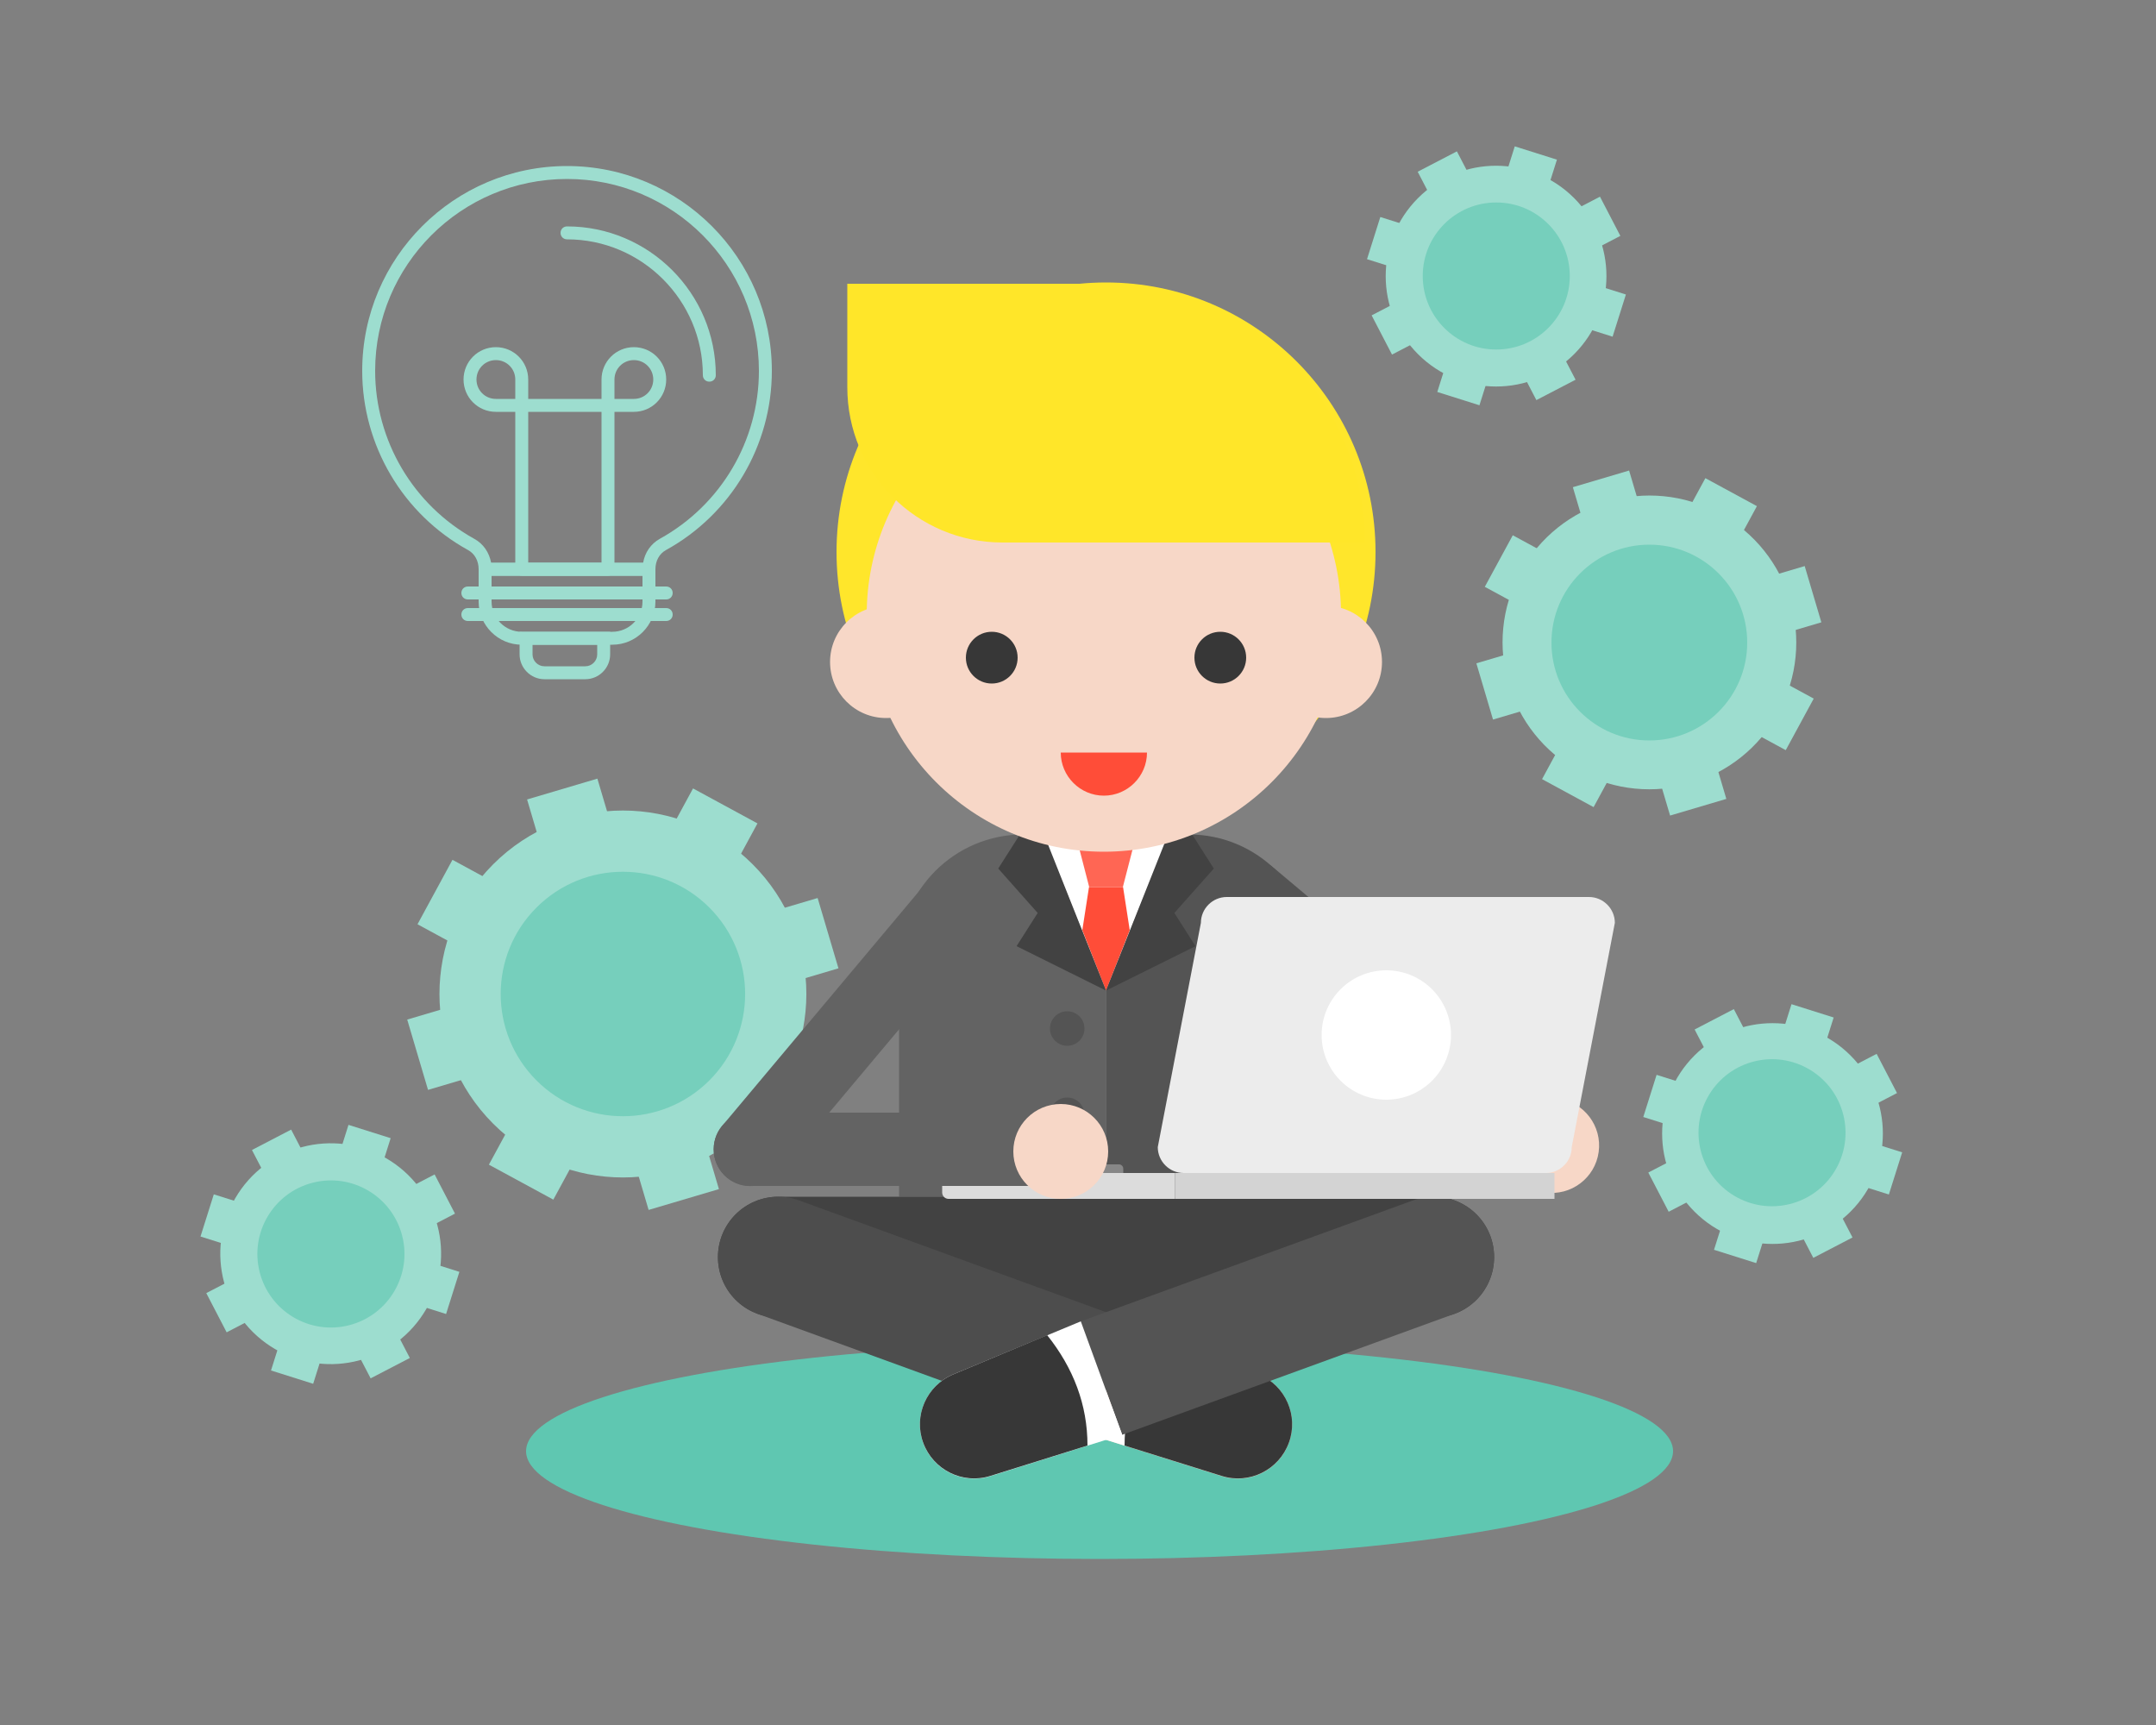 <?xml version="1.0" encoding="utf-8"?>
<!-- Generator: Adobe Illustrator 24.0.1, SVG Export Plug-In . SVG Version: 6.00 Build 0)  -->
<svg version="1.1" id="_x31_6" xmlns="http://www.w3.org/2000/svg" xmlns:xlink="http://www.w3.org/1999/xlink" x="0px" y="0px"
	 viewBox="0 0 1000 800" style="enable-background:new 0 0 1000 800;" xml:space="preserve">
<rect x="0" y="0" width="1000" height="800" fill="#808080" stroke="none"/>
<style type="text/css">
	.Graphic_x0020_Style_x0020_263{fill:#5FC7B1;}
	.st0{fill:#9DDDCF;}
	.st1{fill:#76CFBC;}
	.st2{fill:#545454;}
	.st3{fill:#636363;}
	.st4{fill:#FFFFFF;}
	.st5{fill:#FF6654;}
	.st6{fill:#FF4D38;}
	.st7{fill:#F7D7C7;}
	.st8{fill:#FFE62B;}
	.st9{fill:#424242;}
	.st10{fill:#373737;}
	.st11{fill:#FFE629;}
	.st12{fill:#4D4D4D;}
	.st13{fill:#ECECEC;}
	.st14{fill:#D3D3D3;}
	.st15{fill:#DCDCDC;}
	.st16{fill:#878787;}
</style>
<g>
	
		<rect x="683.8" y="68.3" transform="matrix(0.954 0.301 -0.301 0.954 70.794 -203.11)" class="st0" width="20.5" height="119.4"/>
	
		<rect x="683.8" y="68.3" transform="matrix(0.461 0.887 -0.887 0.461 487.454 -546.803)" class="st0" width="20.5" height="119.4"/>
	
		<rect x="683.8" y="68.3" transform="matrix(-0.301 0.954 -0.954 -0.301 1025.11 -495.206)" class="st0" width="20.5" height="119.4"/>
	
		<rect x="683.8" y="68.3" transform="matrix(-0.887 0.461 -0.461 -0.887 1368.803 -78.546)" class="st0" width="20.5" height="119.4"/>
	<ellipse transform="matrix(0.707 -0.707 0.707 0.707 112.758 528.222)" class="st0" cx="694" cy="128" rx="51.2" ry="51.2"/>
	<circle class="st1" cx="694" cy="128" r="34.1"/>
</g>
<g>
	
		<rect x="751.4" y="218.6" transform="matrix(0.959 -0.284 0.284 0.959 -53.147 229.702)" class="st0" width="27.2" height="158.8"/>
	
		<rect x="751.4" y="218.6" transform="matrix(0.879 0.477 -0.477 0.879 234.777 -328.811)" class="st0" width="27.2" height="158.8"/>
	
		<rect x="751.4" y="218.6" transform="matrix(0.284 0.959 -0.959 0.284 833.298 -520.147)" class="st0" width="27.2" height="158.8"/>
	
		<rect x="751.4" y="218.6" transform="matrix(-0.477 0.879 -0.879 -0.477 1391.811 -232.223)" class="st0" width="27.2" height="158.8"/>
	<ellipse transform="matrix(0.477 -0.879 0.879 0.477 138.189 828.223)" class="st0" cx="765" cy="298" rx="68.1" ry="68.1"/>
	<circle class="st1" cx="765" cy="298" r="45.4"/>
</g>
<g>
	
		<rect x="143" y="521.8" transform="matrix(0.954 0.301 -0.301 0.954 182.277 -19.162)" class="st0" width="20.5" height="119.4"/>
	
		<rect x="143" y="521.8" transform="matrix(0.461 0.887 -0.887 0.461 598.498 177.269)" class="st0" width="20.5" height="119.4"/>
	
		<rect x="143" y="521.8" transform="matrix(-0.301 0.954 -0.954 -0.301 753.913 610.478)" class="st0" width="20.5" height="119.4"/>
	
		<rect x="143" y="521.8" transform="matrix(-0.887 0.461 -0.461 -0.887 557.48 1026.7)" class="st0" width="20.5" height="119.4"/>
	
		<ellipse transform="matrix(0.502 -0.865 0.865 0.502 -426.565 422.123)" class="st0" cx="153.3" cy="581.5" rx="51.2" ry="51.2"/>
	
		<ellipse transform="matrix(0.969 -0.248 0.248 0.969 -139.27 56.095)" class="st1" cx="153.3" cy="581.5" rx="34.1" ry="34.1"/>
</g>
<g>
	
		<rect x="812" y="466" transform="matrix(0.954 0.301 -0.301 0.954 196.556 -223.267)" class="st0" width="20.5" height="119.4"/>
	
		<rect x="812" y="466" transform="matrix(0.461 0.887 -0.887 0.461 909.436 -446.327)" class="st0" width="20.5" height="119.4"/>
	
		<rect x="812" y="466" transform="matrix(-0.301 0.954 -0.954 -0.301 1571.248 -99.968)" class="st0" width="20.5" height="119.4"/>
	
		<rect x="812" y="466" transform="matrix(-0.887 0.461 -0.461 -0.887 1794.304 612.911)" class="st0" width="20.5" height="119.4"/>
	
		<ellipse transform="matrix(0.707 -0.707 0.707 0.707 -130.912 735.402)" class="st0" cx="822.3" cy="525.7" rx="51.2" ry="51.2"/>
	
		<ellipse transform="matrix(0.515 -0.857 0.857 0.515 -52.105 959.298)" class="st1" cx="822.3" cy="525.7" rx="34.1" ry="34.1"/>
</g>
<g>
	
		<rect x="272" y="361.7" transform="matrix(0.959 -0.284 0.284 0.959 -119.099 101.143)" class="st0" width="34" height="198.5"/>
	<rect x="272" y="361.7" transform="matrix(0.879 0.477 -0.477 0.879 254.887 -82.027)" class="st0" width="34" height="198.5"/>
	
		<rect x="272" y="361.7" transform="matrix(0.284 0.959 -0.959 0.284 648.857 52.901)" class="st0" width="34" height="198.5"/>
	
		<rect x="272" y="361.7" transform="matrix(-0.477 0.879 -0.879 -0.477 832.027 426.887)" class="st0" width="34" height="198.5"/>
	
		<ellipse transform="matrix(0.707 -0.707 0.707 0.707 -241.33 339.378)" class="st0" cx="289" cy="461" rx="85.1" ry="85.1"/>
	
		<ellipse transform="matrix(0.707 -0.707 0.707 0.707 -241.33 339.378)" class="st1" cx="289" cy="461" rx="56.7" ry="56.7"/>
</g>
<g>
	<g>
		<path class="st0" d="M304,267h-82v-3c0-3.9-1.8-7.2-4.9-8.9C186.8,238.4,168,206.5,168,172c0-52.4,42.6-95,95-95s95,42.6,95,95
			c0,34.5-18.8,66.4-49.1,83.1c-3.1,1.7-4.9,5-4.9,8.9V267z M227.8,261h70.5c0.8-4.8,3.6-8.8,7.7-11.1c28.4-15.7,46-45.5,46-77.9
			c0-49.1-39.9-89-89-89s-89,39.9-89,89c0,32.3,17.6,62.2,46,77.9C224.2,252.2,226.9,256.2,227.8,261z"/>
	</g>
	<g>
		<path class="st0" d="M271.5,315h-19c-6.3,0-11.5-5.2-11.5-11.5V293h42v10.5C283,309.8,277.8,315,271.5,315z M247,299v4.5
			c0,3,2.5,5.5,5.5,5.5h19c3,0,5.5-2.5,5.5-5.5V299H247z"/>
	</g>
	<g>
		<path class="st0" d="M284,299h-42c-11,0-20-9-20-20v-18h82v18C304,290,295,299,284,299z M228,267v12c0,7.7,6.3,14,14,14h42
			c7.7,0,14-6.3,14-14v-12H228z"/>
	</g>
	<g>
		<g>
			<path class="st0" d="M294,191h-12c-1.7,0-3-1.3-3-3v-12c0-8.3,6.7-15,15-15s15,6.7,15,15S302.3,191,294,191z M285,185h9
				c5,0,9-4,9-9s-4-9-9-9s-9,4-9,9V185z"/>
		</g>
		<g>
			<path class="st0" d="M242,191h-12c-8.3,0-15-6.7-15-15s6.7-15,15-15s15,6.7,15,15v12C245,189.7,243.7,191,242,191z M230,167
				c-5,0-9,4-9,9s4,9,9,9h9v-9C239,171,235,167,230,167z"/>
		</g>
		<g>
			<path class="st0" d="M282,267h-40c-1.7,0-3-1.3-3-3v-76c0-1.7,1.3-3,3-3h40c1.7,0,3,1.3,3,3v76C285,265.7,283.7,267,282,267z
				 M245,261h34v-70h-34V261z"/>
		</g>
	</g>
	<g>
		<path class="st0" d="M309,278h-92c-1.7,0-3-1.3-3-3s1.3-3,3-3h92c1.7,0,3,1.3,3,3S310.7,278,309,278z"/>
	</g>
	<g>
		<path class="st0" d="M309,288h-92c-1.7,0-3-1.3-3-3s1.3-3,3-3h92c1.7,0,3,1.3,3,3S310.7,288,309,288z"/>
	</g>
	<g>
		<path class="st0" d="M329,177c-1.7,0-3-1.3-3-3c0-34.7-28.3-63-63-63c-1.7,0-3-1.3-3-3s1.3-3,3-3c38,0,69,31,69,69
			C332,175.7,330.7,177,329,177z"/>
	</g>
</g>
<ellipse class="Graphic_x0020_Style_x0020_263" cx="510" cy="673" rx="266" ry="50"/>
<g>
	<g>
		<path class="st2" d="M721.3,512.1L590.8,402.5c-7.1-6-17.8-5-23.8,2.2l0,0c-6,7.2-5.2,17.9,1.9,23.8l130.5,109.5
			c7.1,6,17.8,5,23.8-2.2l0,0C729.3,528.7,728.5,518,721.3,512.1z"/>
	</g>
	<path class="st2" d="M609,444.6c0-31.8-25.8-57.6-57.6-57.6H513v168h96V444.6z"/>
	<path class="st3" d="M474.6,387c-31.8,0-57.6,25.8-57.6,57.6l0,110.4h96V387H474.6z"/>
	<polygon class="st4" points="513,459.4 513,459.4 542,387.4 484,387.4 	"/>
	<polygon class="st5" points="505.2,411.4 520.8,411.4 527,387.4 499,387.4 	"/>
	<polygon class="st6" points="513,459.4 524,431.4 520.9,411.4 505.1,411.4 502,431.4 	"/>
	<ellipse transform="matrix(0.138 -0.99 0.99 0.138 94.663 1170.784)" class="st7" cx="720" cy="531" rx="22" ry="22"/>
	<circle class="st8" cx="513" cy="256" r="125"/>
	<g>
		<circle class="st7" cx="411" cy="307" r="26"/>
		<circle class="st7" cx="615" cy="307" r="26"/>
	</g>
	<g>
		<polygon class="st9" points="463,402.8 472.8,387.4 484.4,387.4 513,459.4 471.5,438.8 481.3,423.4 		"/>
		<polygon class="st9" points="563,402.8 553.2,387.4 541.6,387.4 513,459.4 554.5,438.8 544.7,423.4 		"/>
	</g>
	<circle class="st7" cx="512" cy="285" r="110"/>
	<g>
		<circle class="st10" cx="460" cy="305" r="12"/>
		<circle class="st10" cx="566" cy="305" r="12"/>
	</g>
	<path class="st6" d="M532,349c0,11-9,20-20,20c-11,0-20-9-20-20H532z"/>
	<path class="st11" d="M633,251.6H465c-39.8,0-72-32.2-72-72v-48h120C579.3,131.6,633,185.3,633,251.6L633,251.6z"/>
	<g>
		<circle class="st2" cx="495" cy="477" r="8"/>
		<circle class="st2" cx="495" cy="517" r="8"/>
	</g>
	<path class="st9" d="M361,611h304c15.5,0,28-12.5,28-28l0,0c0-15.5-12.5-28-28-28H361c-15.5,0-28,12.5-28,28l0,0
		C333,598.5,345.5,611,361,611z"/>
	<path class="st12" d="M524.7,612.8l-19.2,52.6l-154.1-56.1c-14.5-5.3-22-21.4-16.7-35.9v0c5.3-14.5,21.4-22,35.9-16.7L524.7,612.8z
		"/>
	<path class="st7" d="M597.8,669.2L597.8,669.2c-4.6,12.6-18.3,19.4-31.1,15.4l-61.2-19.2l19.2-52.6l59.2,24.6
		C596.3,642.6,602.4,656.6,597.8,669.2z"/>
	<polygon class="st4" points="540.4,619.3 529.3,614.7 510.3,666.9 521.8,670.5 	"/>
	<path class="st10" d="M583.9,637.4l-43.6-18.2c-12.2,15.3-18.7,32.3-18.7,51.2l45.1,14.1c12.8,4,26.5-2.8,31.1-15.4
		C602.4,656.6,596.3,642.6,583.9,637.4z"/>
	<g>
		<path class="st2" d="M501.3,612.8l19.2,52.6l154.1-56.1c14.5-5.3,22-21.4,16.7-35.9v0c-5.3-14.5-21.4-22-35.9-16.7L501.3,612.8z"
			/>
		<path class="st4" d="M428.2,669.2L428.2,669.2c4.6,12.6,18.3,19.4,31.1,15.4l61.2-19.2l-19.2-52.6l-59.2,24.6
			C429.7,642.6,423.6,656.6,428.2,669.2z"/>
		<path class="st10" d="M442.1,637.4l43.6-18.2c12.2,15.3,18.7,32.3,18.7,51.2l-45.1,14.1c-12.8,4-26.5-2.8-31.1-15.4
			C423.6,656.6,429.7,642.6,442.1,637.4z"/>
	</g>
	<g>
		<path class="st13" d="M717,544H549c-6.6,0-12-5.4-12-12l20-104c0-6.6,5.4-12,12-12h168c6.6,0,12,5.4,12,12l-20,104
			C729,538.6,723.6,544,717,544z"/>
		<rect x="545" y="544" class="st14" width="176" height="12"/>
		<path class="st15" d="M440,556h105v-12H440c-1.7,0-3,1.3-3,3v6C437,554.7,438.3,556,440,556z"/>
		<path class="st16" d="M465,540h-8c-1.1,0-2,0.9-2,2v2h12v-2C467,540.9,466.1,540,465,540z"/>
		<path class="st16" d="M483,540h-8c-1.1,0-2,0.9-2,2v2h12v-2C485,540.9,484.1,540,483,540z"/>
		<path class="st16" d="M501,540h-8c-1.1,0-2,0.9-2,2v2h12v-2C503,540.9,502.1,540,501,540z"/>
		<path class="st16" d="M519,540h-8c-1.1,0-2,0.9-2,2v2h12v-2C521,540.9,520.1,540,519,540z"/>
		<circle class="st4" cx="643" cy="480" r="30"/>
	</g>
	<path class="st3" d="M490,550H348c-9.4,0-17-7.6-17-17l0,0c0-9.4,7.6-17,17-17h142c9.4,0,17,7.6,17,17l0,0
		C507,542.4,499.4,550,490,550z"/>
	<path class="st3" d="M335,522.1l99-118c6-7.2,16.8-8.1,24-2.1l0,0c7.2,6,8.1,16.8,2.1,24l-99,118c-6,7.2-16.8,8.1-24,2.1v0
		C329.9,540,329,529.3,335,522.1z"/>
	<circle class="st7" cx="492" cy="534" r="22"/>
</g>
</svg>
